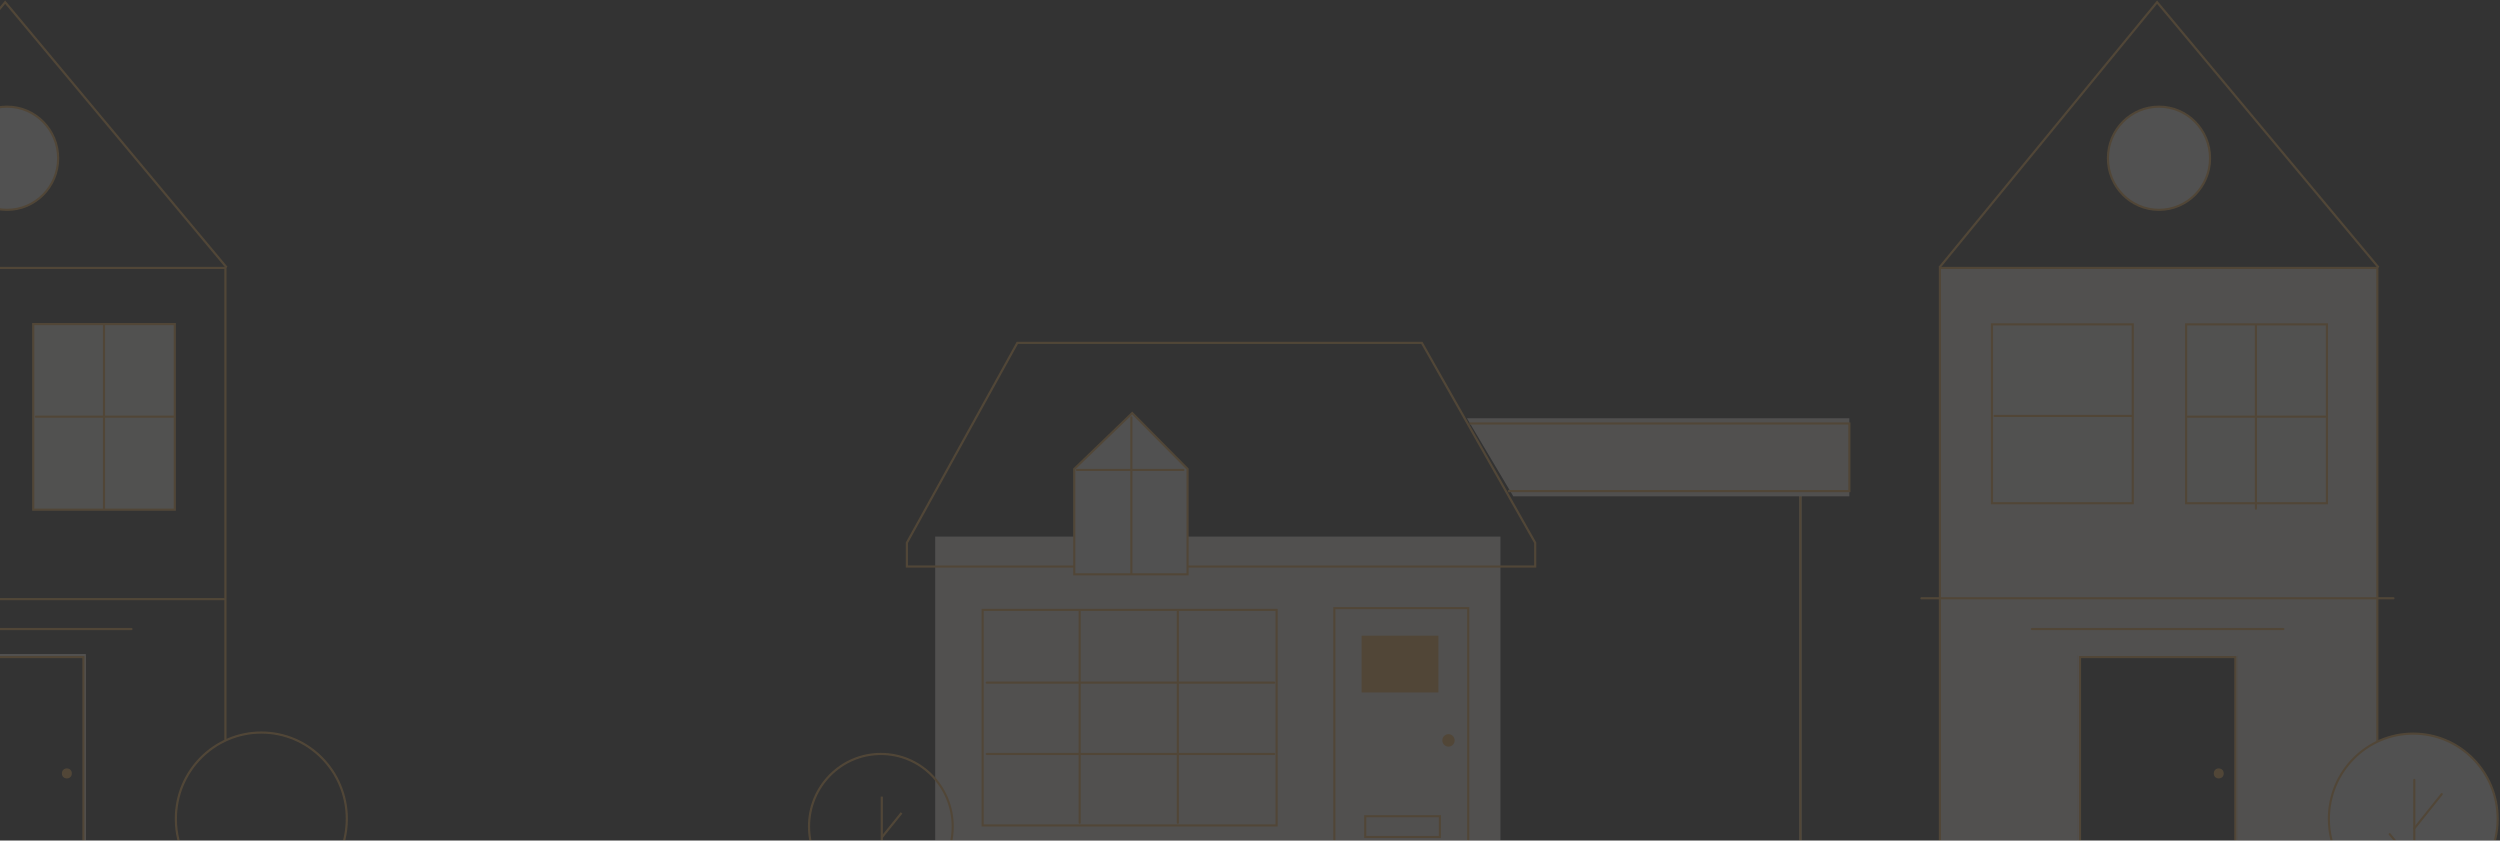 <svg width="1160" height="390" viewBox="0 0 1160 390" fill="none" xmlns="http://www.w3.org/2000/svg">
<rect x="0" y="0" width="1160" height="390" fill="#333333" stroke="none"/>
<g opacity="0.15">
<path d="M696.199 248.992H433.935V410.096H705.758V397.425H696.199V248.992Z" fill="#FFF8F4"/>
<path d="M420.792 262.87H434.104H695.689H712.329V251.854L659.746 159.087H472.044L420.792 251.854V262.87Z" stroke="#FDB853" stroke-linecap="round"/>
<path d="M498.455 217.592V266.49H551.028V217.592L525.353 191.67L498.455 217.592Z" fill="white" stroke="#FDB853" stroke-linecap="round"/>
<path d="M524.954 193.671V266.239M549.095 218.054H499.663" stroke="#FDB853" stroke-linecap="round"/>
<rect x="455.942" y="282.994" width="136.405" height="100.014" stroke="#FDB853"/>
<path d="M500.977 283.655V381.766" stroke="#FDB853" stroke-linecap="round"/>
<path d="M546.512 283.655V381.766" stroke="#FDB853" stroke-linecap="round"/>
<path d="M457.838 316.745H591.249" stroke="#FDB853" stroke-linecap="round"/>
<path d="M457.838 349.836H591.249" stroke="#FDB853" stroke-linecap="round"/>
<path d="M681.263 282.178H619.133V398.632H681.263V282.178Z" stroke="#FDB853" stroke-linecap="round"/>
<path d="M632.276 320.795V295.453H666.926V320.795H632.276Z" fill="#FDB853" stroke="#FDB853" stroke-linecap="round"/>
<path d="M633.471 388.374V378.72H668.121V388.374H633.471Z" stroke="#FDB853" stroke-linecap="round"/>
<ellipse cx="672.101" cy="343.542" rx="2.874" ry="2.903" fill="#FDB853"/>
<path d="M428.312 410.758C436.646 404.637 442.064 394.711 442.064 383.507C442.064 364.911 427.138 349.836 408.726 349.836C390.314 349.836 375.388 364.911 375.388 383.507C375.388 394.711 380.806 404.637 389.14 410.758" stroke="#FDB853"/>
<path d="M409.143 369.618V410.865" stroke="#FDB853"/>
<path d="M409.143 388.558L418.311 377.194" stroke="#FDB853"/>
<path d="M900.13 124.33V411.343H964.315V304.544H1037.8V411.343H1103.08V124.33H900.13Z" fill="#FFF8F4" stroke="#FDB853" stroke-linecap="round"/>
<path d="M1025.46 73.431C1025.46 86.653 1014.85 97.362 1001.77 97.362C988.691 97.362 978.081 86.653 978.081 73.431C978.081 60.21 988.691 49.5 1001.77 49.5C1014.85 49.5 1025.46 60.21 1025.46 73.431Z" fill="white" stroke="#FDB853"/>
<rect x="924.262" y="150.5" width="65.337" height="83" fill="#FFFCF7" stroke="#FDB853"/>
<path d="M989.268 193H925.466" stroke="#FDB853" stroke-linecap="round"/>
<rect x="1014.36" y="150.5" width="65.337" height="83" fill="#FFFCF7" stroke="#FDB853"/>
<path d="M1078.94 193.335H1015.13" stroke="#FDB853" stroke-linecap="round"/>
<path d="M1046.75 150.842V236.032" stroke="#FDB853" stroke-linecap="round"/>
<path d="M1037.8 408.93V303.941H964.315V408.93" stroke="#FFF8F4" stroke-linecap="square"/>
<path d="M1037.2 304.877H965.126V411.344H1037.2V304.877Z" stroke="#FDB853" stroke-linecap="round"/>
<ellipse cx="1029.5" cy="358.868" rx="2.299" ry="2.322" fill="#FDB853"/>
<path d="M942.808 291.873H1059.49" stroke="#FDB853" stroke-linecap="round"/>
<path d="M891.553 277.592H1110.55" stroke="#FDB853" stroke-linecap="round"/>
<path d="M1158.91 379.96C1158.91 358.108 1141.37 340.402 1119.75 340.402C1098.12 340.402 1080.59 358.108 1080.59 379.96C1080.59 393.065 1086.89 404.68 1096.61 411.878H1142.88C1152.6 404.68 1158.91 393.065 1158.91 379.96Z" fill="white" stroke="#FDB853"/>
<path d="M1120.24 361.866V410.936" stroke="#FDB853" stroke-linecap="round"/>
<path d="M1120.24 384.398L1132.97 368.484" stroke="#FDB853" stroke-linecap="round"/>
<path d="M1119.75 400.414L1108.82 387.061" stroke="#FDB853" stroke-linecap="round"/>
<path d="M899.917 124.091L1000.88 1L1103.63 124.091" stroke="#FDB853"/>
<path d="M104.593 343V124.33H-98.354V411.343H-66.261H-34.169V304.544H39.313V411.343" stroke="#FDB853" stroke-linecap="round"/>
<path d="M26.975 73.431C26.975 86.653 16.365 97.362 3.286 97.362C-9.792 97.362 -20.403 86.653 -20.403 73.431C-20.403 60.21 -9.792 49.5 3.286 49.5C16.365 49.5 26.975 60.21 26.975 73.431Z" fill="white" stroke="#FDB853"/>
<rect x="15.425" y="150.373" width="65.676" height="86.126" fill="#FFFCF7" stroke="#FDB853"/>
<path d="M80.451 193.335H16.65" stroke="#FDB853" stroke-linecap="round"/>
<path d="M48.263 150.842V236.032" stroke="#FDB853" stroke-linecap="round"/>
<path d="M39.313 408.93V303.941H-34.169V408.93" stroke="#FFF8F4" stroke-linecap="square"/>
<path d="M38.716 411.344V304.877H-33.357V411.344" stroke="#FDB853" stroke-linecap="round"/>
<ellipse cx="31.019" cy="358.868" rx="2.299" ry="2.322" fill="#FDB853"/>
<path d="M-55.675 291.873H61.007" stroke="#FDB853" stroke-linecap="round"/>
<path d="M-108.911 278H103.96" stroke="#FDB853" stroke-linecap="round"/>
<path d="M144.562 412.378C154.477 405.097 160.922 393.288 160.922 379.96C160.922 357.837 143.166 339.902 121.262 339.902C99.358 339.902 81.601 357.837 81.601 379.96C81.601 393.288 88.047 405.097 97.961 412.378" stroke="#FDB853"/>
<path d="M-98.567 124.091L2.396 1L105.151 124.091" stroke="#FDB853"/>
<path d="M835.396 229.08L835.396 410.096" stroke="#FFF8F4"/>
<path d="M835.396 229.08L835.396 410.096" stroke="#FDB853"/>
<path d="M858.098 194.084H680.667L702.173 230.287H858.098V194.084Z" fill="#FFF8F4"/>
<path d="M681.861 196.497H858.098V227.873H699.783" stroke="#FDB853"/>
</g>
</svg>
